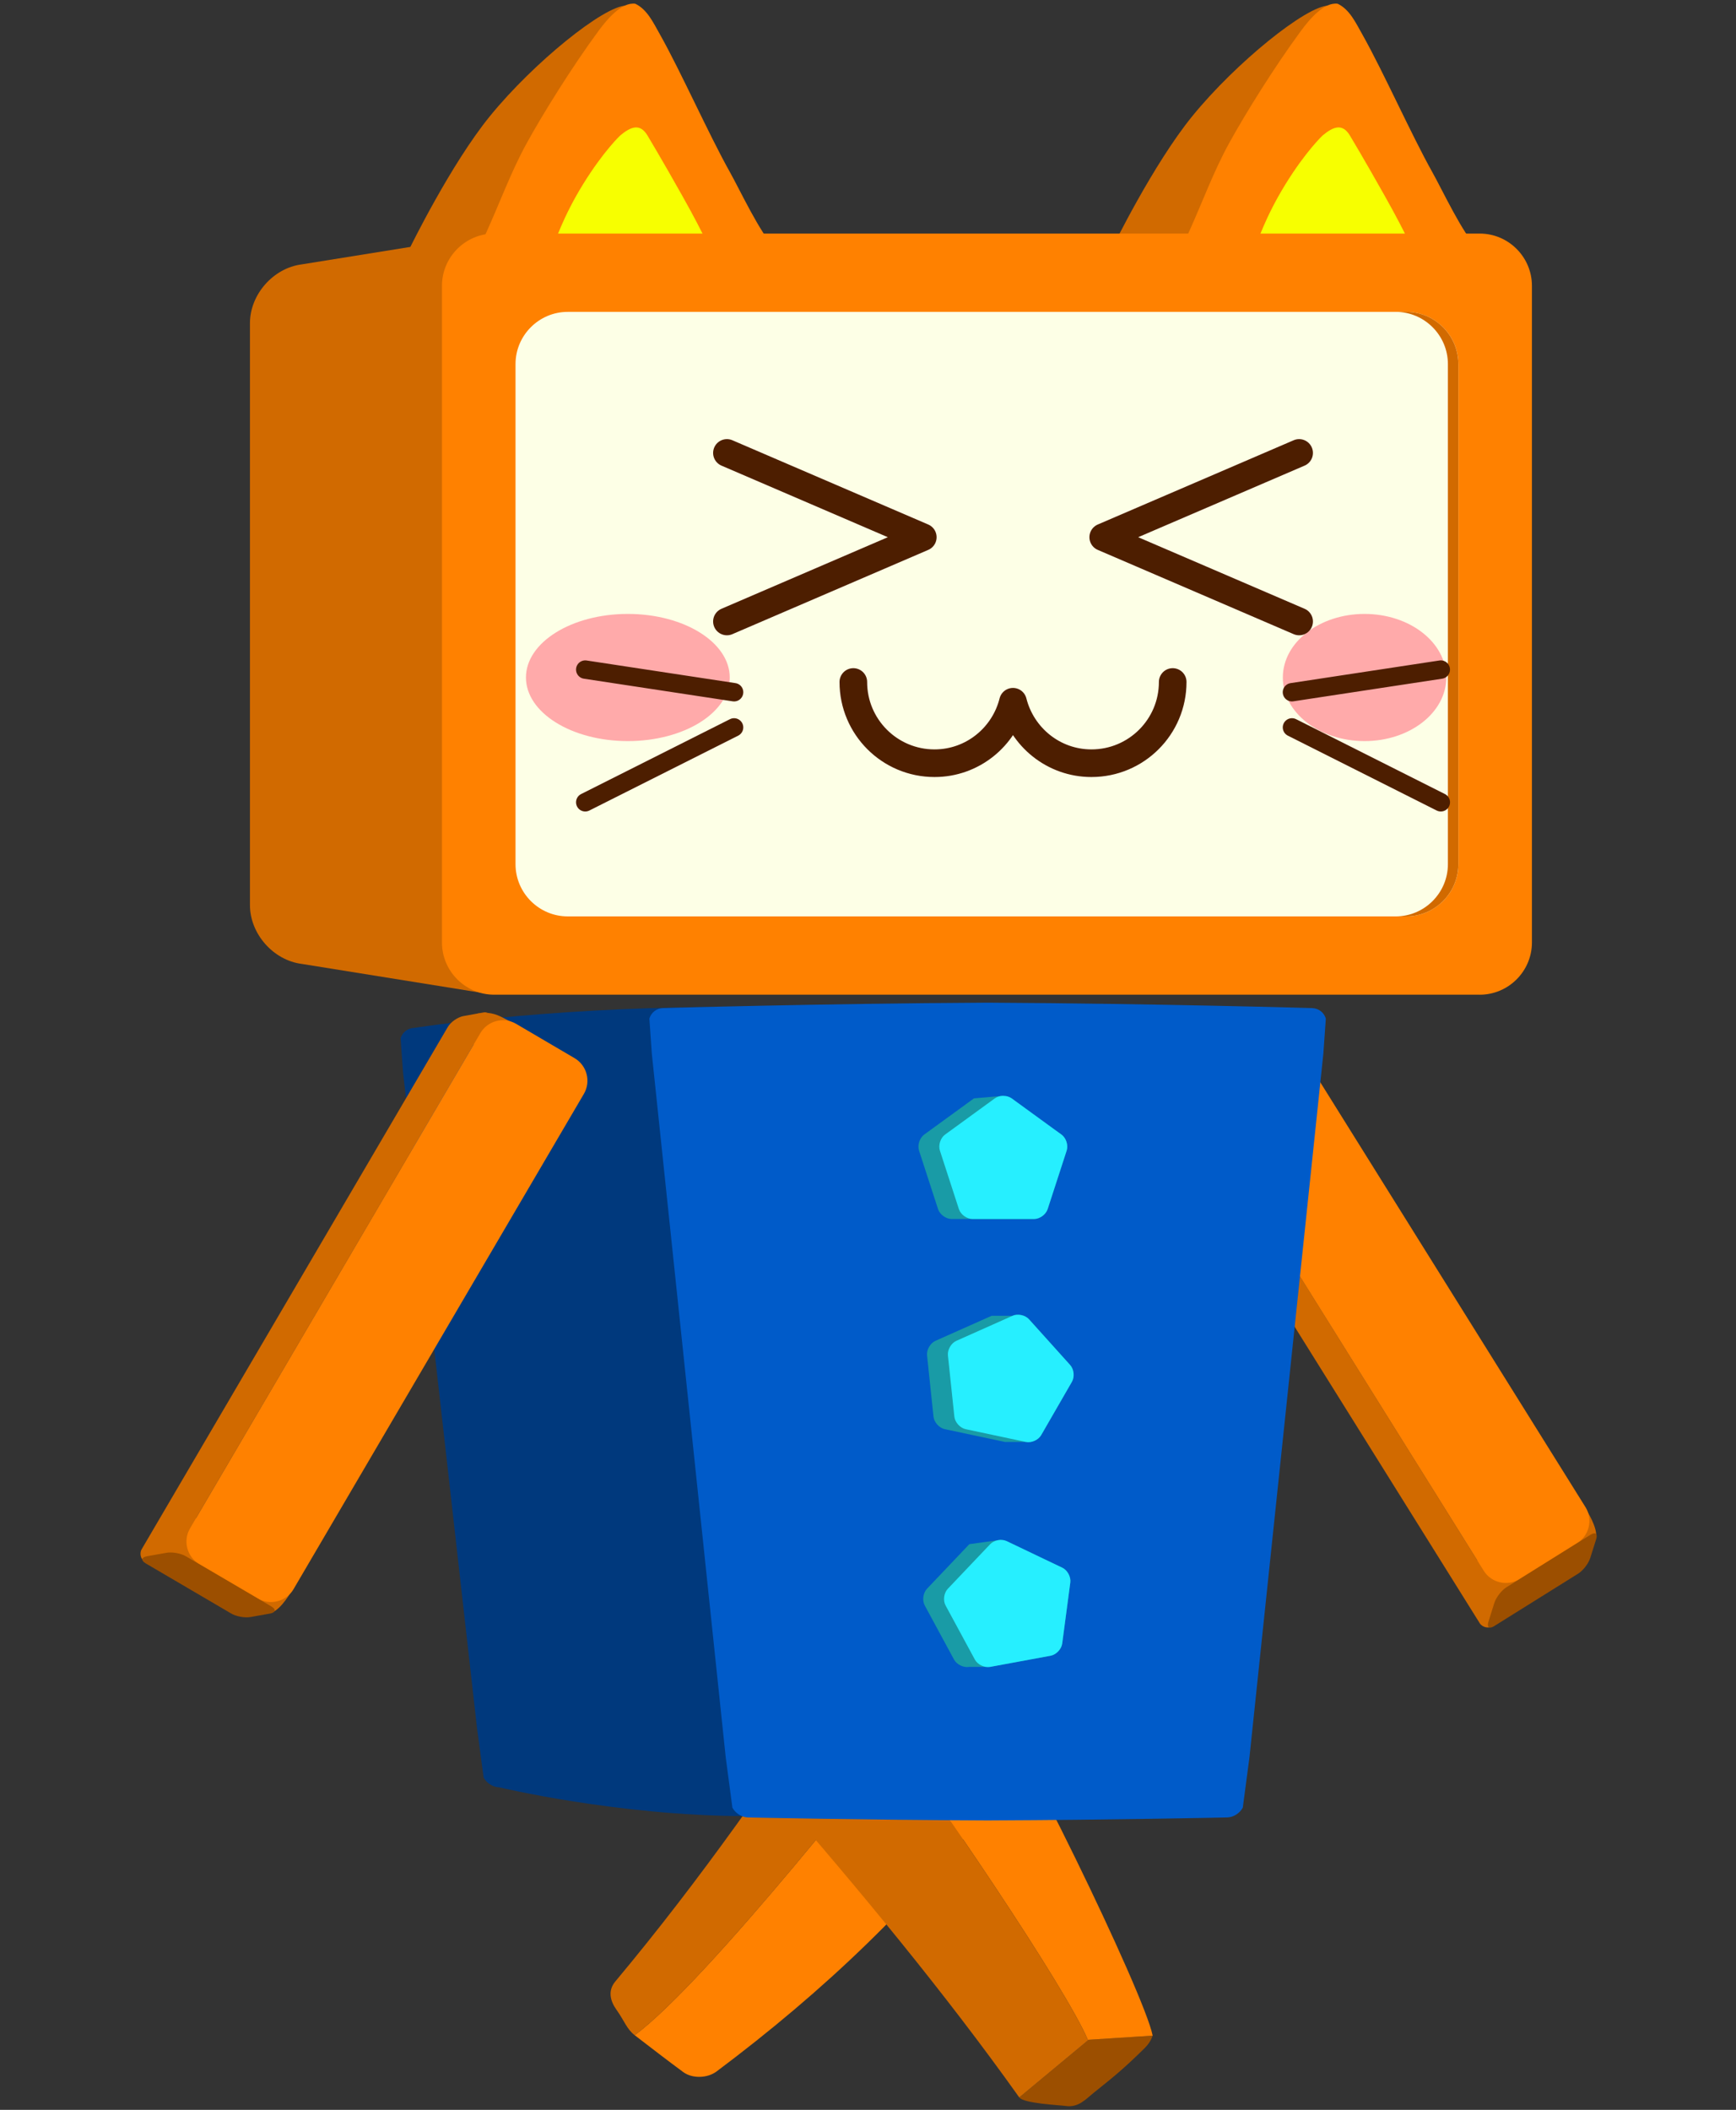 <?xml version="1.0" encoding="utf-8"?>
<!-- Generator: Adobe Illustrator 16.0.3, SVG Export Plug-In . SVG Version: 6.00 Build 0)  -->
<!DOCTYPE svg PUBLIC "-//W3C//DTD SVG 1.1//EN" "http://www.w3.org/Graphics/SVG/1.1/DTD/svg11.dtd">
<svg version="1.1" id="cat_x5F_robo_x5F_right" xmlns="http://www.w3.org/2000/svg" xmlns:xlink="http://www.w3.org/1999/xlink"
	 x="0px" y="0px" width="94.32px" height="114.572px" viewBox="-0.047 -4.922 94.32 114.572"
	 enable-background="new -0.047 -4.922 94.32 114.572" xml:space="preserve">
<rect x="-0.047" y="-4.922" width="94.32" height="114.572" fill="#333333" stroke="none"/>
<g id="歩き_x5F_右方向">
	<g>
		<path fill="#FF8100" d="M50.293,87.495c1.209,1.175,2.403,2.363,3.576,3.58c0.419,0.434,0.478,1.191,0.123,1.669
			c-4.141,5.589-9.274,10.454-15.112,14.825c-0.504,0.373-1.319,0.387-1.804,0.031c-0.892-0.656-1.764-1.332-2.64-2.004
			C38.406,102.659,48.212,90.17,50.293,87.495z"/>
		<path fill="#D16A00" d="M33.376,102.688c4.708-5.631,8.64-11.313,12.792-17.521c0.357-0.531,1.01-0.636,1.449-0.227
			c0.904,0.838,1.792,1.694,2.676,2.555c-2.081,2.676-11.887,15.164-15.856,18.102c-0.432-0.332-0.558-0.777-0.99-1.383
			C33.098,103.725,32.975,103.174,33.376,102.688z"/>
	</g>
	<g>
		<path fill="#9C4F00" d="M62.579,105.62c-0.09,0.268-0.249,0.494-0.436,0.679c-1.166,1.149-1.73,1.594-2.733,2.397
			c-0.469,0.375-0.856,0.846-1.564,0.742c-0.327-0.047-2.281-0.134-2.516-0.465l3.77-3.13L62.579,105.62z"/>
		<g>
			<path fill="#FF8100" d="M62.579,105.62l-3.479,0.224l-0.034,0.028c-1.161-2.78-8.194-13.186-11.869-18.06
				c0.821-0.47,1.638-0.944,2.468-1.4c0.527-0.29,3.219-0.116,3.624,0.319C54.913,88.476,62.148,103.375,62.579,105.62z"/>
			<path fill="#D16A00" d="M42.105,90.84c1.673-1.043,3.376-2.045,5.092-3.028c3.675,4.874,10.708,15.279,11.869,18.06l-3.735,3.102
				c-4.023-5.655-8.751-11.354-13.385-16.676C41.525,91.816,41.595,91.157,42.105,90.84z"/>
		</g>
	</g>
	<g>
		<path fill="#D16A00" d="M80.35,83.225L62.93,55.336c-0.165-0.266-0.224-0.725-0.131-1.023l0.244-0.779
			c-0.003-0.002-0.006-0.006-0.009-0.008c0.01-0.027,0.022-0.041,0.03-0.064l0.063-0.195c0.031-0.1,0.076-0.156,0.127-0.195
			c0.271-0.432,0.631-0.62,1.08-0.94l0.09,2.397l15.795,25.289l5.943-2.717c0,0,0.566,0.893,0.512,1.404
			c-0.041,0.379-0.646,0.785-0.975,0.979l-4.686,3.895v-0.002C80.846,83.532,80.49,83.448,80.35,83.225z"/>
		<g>
			<path fill="#FF8100" d="M80.566,80.373c0.413,0.661,1.292,0.864,1.953,0.451l3.125-1.951c0.661-0.413,0.864-1.292,0.451-1.953
				L69.577,50.472c-0.413-0.661-1.292-0.864-1.953-0.451l-3.127,1.954c-0.661,0.413-0.864,1.292-0.451,1.953L80.566,80.373z"/>
		</g>
		<g>
			<path fill="#9C4F00" d="M81.146,82.116c0.094-0.298,0.388-0.676,0.651-0.842l4.568-2.852c0.264-0.166,0.404-0.058,0.311,0.24
				l-0.324,1.025c-0.094,0.298-0.387,0.676-0.65,0.842l-4.57,2.854c-0.264,0.166-0.403,0.058-0.31-0.24L81.146,82.116z"/>
		</g>
	</g>
	<g>
		<path fill="#00397D" d="M40.377,93.699c-6.907-0.028-13.301-1.564-13.301-1.564c-0.35-0.009-0.678-0.226-0.846-0.526
			c-0.123-0.9-0.242-1.8-0.361-2.7L21.854,53.34c-0.045-0.628-0.094-1.255-0.135-1.881c0.096-0.318,0.379-0.552,0.74-0.563
			c0,0,6.887-1.086,16.219-1.135L40.377,93.699z"/>
		<path fill="#005BC9" d="M35.235,50.391c0.095-0.321,0.379-0.559,0.74-0.569c0,0,8.305-0.245,17.637-0.296
			c9.33,0.051,17.637,0.296,17.637,0.296c0.359,0.011,0.645,0.248,0.739,0.569c-0.042,0.633-0.089,1.268-0.134,1.9L67.838,90.51
			c-0.12,0.91-0.239,1.819-0.362,2.73c-0.168,0.303-0.497,0.522-0.846,0.531c0,0-6.112,0.135-13.019,0.162
			c-6.907-0.027-13.02-0.162-13.02-0.162c-0.35-0.009-0.678-0.229-0.846-0.531c-0.123-0.911-0.242-1.82-0.362-2.73l-4.016-38.219
			C35.324,51.657,35.276,51.023,35.235,50.391z"/>
	</g>
	<g>
		<path fill="#199BA6" d="M54.442,54.586l3.182,2.1c0.253,0.184,0.38,0.576,0.284,0.873l-1.033,3.176
			c-0.096,0.297-0.43,0.539-0.742,0.539h-1.133h-2.206H51.66c-0.313,0-0.646-0.242-0.742-0.539l-1.032-3.176
			c-0.096-0.297,0.031-0.689,0.284-0.873l2.701-1.963L54.442,54.586z"/>
		<path fill="#199BA6" d="M52.615,85.595c-0.307,0.056-0.679-0.122-0.827-0.396l-1.591-2.937c-0.148-0.274-0.094-0.684,0.121-0.909
			l2.301-2.421l1.714-0.239l3.334,1.514c0.281,0.135,0.479,0.497,0.438,0.807l-0.439,3.311c-0.041,0.309-0.325,0.608-0.632,0.664
			l-3.285,0.605L52.615,85.595z"/>
		<path fill="#199BA6" d="M54.553,73.38l-3.268-0.694c-0.305-0.064-0.581-0.371-0.614-0.682l-0.349-3.321
			c-0.033-0.31,0.174-0.668,0.458-0.795l3.051-1.358h1.133c0.284-0.127,0.688-0.041,0.897,0.19l2.234,2.481
			c0.209,0.232,0.252,0.643,0.097,0.912l-1.669,2.893c-0.155,0.271-0.533,0.438-0.838,0.374H54.553z"/>
	</g>
	<g>
		<g>
			<g>
				<path fill="#26EFFF" d="M56.132,61.274c0.313,0,0.646-0.242,0.742-0.539l1.033-3.176c0.096-0.297-0.031-0.689-0.284-0.872
					l-2.701-1.964c-0.253-0.183-0.665-0.183-0.918,0l-2.701,1.964c-0.253,0.183-0.38,0.575-0.284,0.872l1.032,3.176
					c0.096,0.297,0.43,0.539,0.742,0.539H56.132z"/>
			</g>
			<g>
				<path fill="#26EFFF" d="M55.686,73.38c0.305,0.065,0.683-0.103,0.838-0.373l1.669-2.893c0.155-0.271,0.112-0.681-0.097-0.912
					l-2.234-2.482c-0.209-0.231-0.613-0.317-0.897-0.19l-3.051,1.359c-0.284,0.127-0.491,0.484-0.458,0.794l0.349,3.322
					c0.033,0.31,0.31,0.616,0.614,0.682L55.686,73.38z"/>
			</g>
			<g>
				<path fill="#26EFFF" d="M57.033,84.99c0.307-0.057,0.591-0.355,0.632-0.665l0.439-3.311c0.041-0.31-0.156-0.673-0.438-0.807
					l-3.013-1.441c-0.281-0.134-0.688-0.06-0.902,0.167l-2.301,2.42c-0.215,0.227-0.27,0.636-0.121,0.909l1.591,2.938
					c0.148,0.273,0.521,0.452,0.827,0.396L57.033,84.99z"/>
			</g>
		</g>
	</g>
	<g>
		<path fill="#D16A00" d="M7.649,79.209l16.636-28.366c0.157-0.268,0.538-0.533,0.845-0.588l0.805-0.146
			c0.002-0.004,0.002-0.008,0.003-0.012c0.028-0.004,0.046,0.001,0.072-0.002l0.202-0.036c0.101-0.019,0.173-0.005,0.231,0.022
			c0.509,0.041,0.842,0.271,1.333,0.521l-2.083,1.19L10.607,77.512l5.163,4.008c0,0-0.528,0.914-1.007,1.104
			c-0.354,0.141-0.996-0.209-1.32-0.41l-5.622-2.346l0.002-0.002C7.608,79.79,7.515,79.436,7.649,79.209z"/>
		<g>
			<path fill="#FF8100" d="M10.277,78.077c-0.394,0.673-0.167,1.545,0.506,1.939l3.178,1.865c0.672,0.395,1.545,0.167,1.94-0.506
				l15.775-26.895c0.395-0.673,0.167-1.545-0.505-1.94l-3.18-1.866c-0.672-0.395-1.545-0.167-1.939,0.505L10.277,78.077z"/>
		</g>
		<g>
			<path fill="#9C4F00" d="M9.002,79.399c0.307-0.055,0.778,0.029,1.047,0.188l4.646,2.725c0.269,0.158,0.238,0.332-0.069,0.387
				l-1.06,0.189c-0.307,0.055-0.778-0.029-1.047-0.188L7.87,79.975c-0.269-0.158-0.238-0.332,0.069-0.387L9.002,79.399z"/>
		</g>
	</g>
	<g>
		<g>
			<path fill="#D16A00" d="M28.529,9.678l-4.743-0.072c-1.24,0.127-2.115,0.016-1.548-1.095c0,0,2.204-4.511,4.333-7.125
				c2.375-2.917,6.208-6,7.396-6.002C34.444-3.875,28.529,9.678,28.529,9.678z"/>
			<path fill="#FF8100" d="M26.693,9.106c-1.071,0.026-0.581-0.825-0.313-1.415c0.73-1.607,1.335-3.279,2.185-4.826
				c0.881-1.604,2.462-4.145,3.903-6.104c0.48-0.653,1.269-1.584,2.003-1.479c0.641,0.311,0.951,0.977,1.35,1.686
				c1.155,2.059,2.636,5.4,3.791,7.459c0.563,1.005,1.637,3.321,2.454,4.139L26.693,9.106z"/>
			<path fill="#F7FF00" d="M38.041,9.555c0.779,0,0.893-0.211,0.487-0.877c0,0-0.166-0.584-1.5-2.959
				c-1.115-1.984-1.9-3.289-1.9-3.289c-0.405-0.666-0.896-0.477-1.473,0c0,0-0.907,0.848-2.02,2.648s-1.574,3.266-1.574,3.266
				c-0.405,0.666-0.099,1.211,0.681,1.211H38.041z"/>
		</g>
		<g>
			<path fill="#D16A00" d="M66.692,9.678l-4.744-0.072c-1.24,0.127-2.115,0.016-1.547-1.095c0,0,2.203-4.511,4.332-7.125
				c2.375-2.917,6.209-6,7.396-6.002C72.606-3.875,66.692,9.678,66.692,9.678z"/>
			<path fill="#FF8100" d="M64.856,9.106c-1.072,0.026-0.582-0.825-0.313-1.415c0.73-1.607,1.334-3.279,2.184-4.826
				c0.881-1.604,2.463-4.145,3.904-6.104c0.48-0.653,1.268-1.584,2.002-1.479c0.641,0.311,0.951,0.977,1.35,1.686
				c1.156,2.059,2.637,5.4,3.791,7.459c0.564,1.005,1.637,3.321,2.455,4.139L64.856,9.106z"/>
			<path fill="#F7FF00" d="M76.203,9.555c0.779,0,0.893-0.211,0.488-0.877c0,0-0.166-0.584-1.5-2.959
				c-1.115-1.984-1.9-3.289-1.9-3.289c-0.406-0.666-0.896-0.477-1.473,0c0,0-0.908,0.848-2.02,2.648
				c-1.113,1.801-1.574,3.266-1.574,3.266c-0.406,0.666-0.1,1.211,0.68,1.211H76.203z"/>
		</g>
	</g>
	<g>
		<path fill="#D16A00" d="M26.282,7.838l-9.938,1.597c-1.545,0.198-2.811,1.636-2.811,3.195v31.596c0,1.56,1.266,2.997,2.811,3.195
			l9.938,1.597V7.838z"/>
		<g>
			<path fill="#FF8100" d="M80.35,49.094c1.56,0,2.835-1.275,2.835-2.834V10.596c0-1.559-1.275-2.834-2.835-2.834H26.8
				c-1.559,0-2.834,1.275-2.834,2.834v35.663c0,1.559,1.275,2.834,2.834,2.834H80.35z"/>
		</g>
		<g>
			<path fill="#FDFFE6" d="M76.353,44.842c1.56,0,2.835-1.275,2.835-2.834V14.848c0-1.559-1.275-2.834-2.835-2.834H30.796
				c-1.559,0-2.834,1.275-2.834,2.834v27.159c0,1.559,1.275,2.834,2.834,2.834H76.353z"/>
		</g>
		<path fill="#D16A00" d="M78.62,42.008v-27.16c0-1.559-1.275-2.834-2.835-2.834h0.568c1.559,0,2.834,1.275,2.834,2.834v27.16
			c0,1.559-1.275,2.834-2.834,2.834h-0.568C77.345,44.842,78.62,43.566,78.62,42.008z"/>
	</g>
	<g>
		<ellipse fill="#FFAAAA" cx="74.092" cy="31.869" rx="4.44" ry="3.453"/>
		<ellipse fill="#FFAAAA" cx="34.065" cy="31.869" rx="5.536" ry="3.453"/>
	</g>
	<g>
		
			<polyline fill="none" stroke="#4D1E00" stroke-width="1.5" stroke-linecap="round" stroke-linejoin="round" stroke-miterlimit="10" points="
			70.537,28.826 65.216,26.538 59.893,24.25 65.216,21.962 70.537,19.674 		"/>
		
			<polyline fill="none" stroke="#4D1E00" stroke-width="1.5" stroke-linecap="round" stroke-linejoin="round" stroke-miterlimit="10" points="
			39.448,28.826 44.769,26.538 50.09,24.25 44.769,21.962 39.448,19.674 		"/>
		
			<path fill="none" stroke="#4D1E00" stroke-width="1.5" stroke-linecap="round" stroke-linejoin="round" stroke-miterlimit="10" d="
			M63.668,32.112c0,2.437-1.975,4.411-4.414,4.411c-2.063,0-3.781-1.424-4.264-3.338c-0.48,1.914-2.199,3.338-4.264,3.338
			c-2.436,0-4.41-1.975-4.41-4.411"/>
	</g>
	<g>
		<g>
			
				<line fill="none" stroke="#4D1E00" stroke-linecap="round" stroke-linejoin="round" stroke-miterlimit="10" x1="39.837" y1="32.668" x2="31.75" y2="31.439"/>
			
				<line fill="none" stroke="#4D1E00" stroke-linecap="round" stroke-linejoin="round" stroke-miterlimit="10" x1="31.75" y1="38.645" x2="39.836" y2="34.579"/>
		</g>
		<g>
			
				<line fill="none" stroke="#4D1E00" stroke-linecap="round" stroke-linejoin="round" stroke-miterlimit="10" x1="70.147" y1="32.668" x2="78.234" y2="31.439"/>
			
				<line fill="none" stroke="#4D1E00" stroke-linecap="round" stroke-linejoin="round" stroke-miterlimit="10" x1="78.235" y1="38.645" x2="70.148" y2="34.579"/>
		</g>
	</g>
</g>
</svg>
